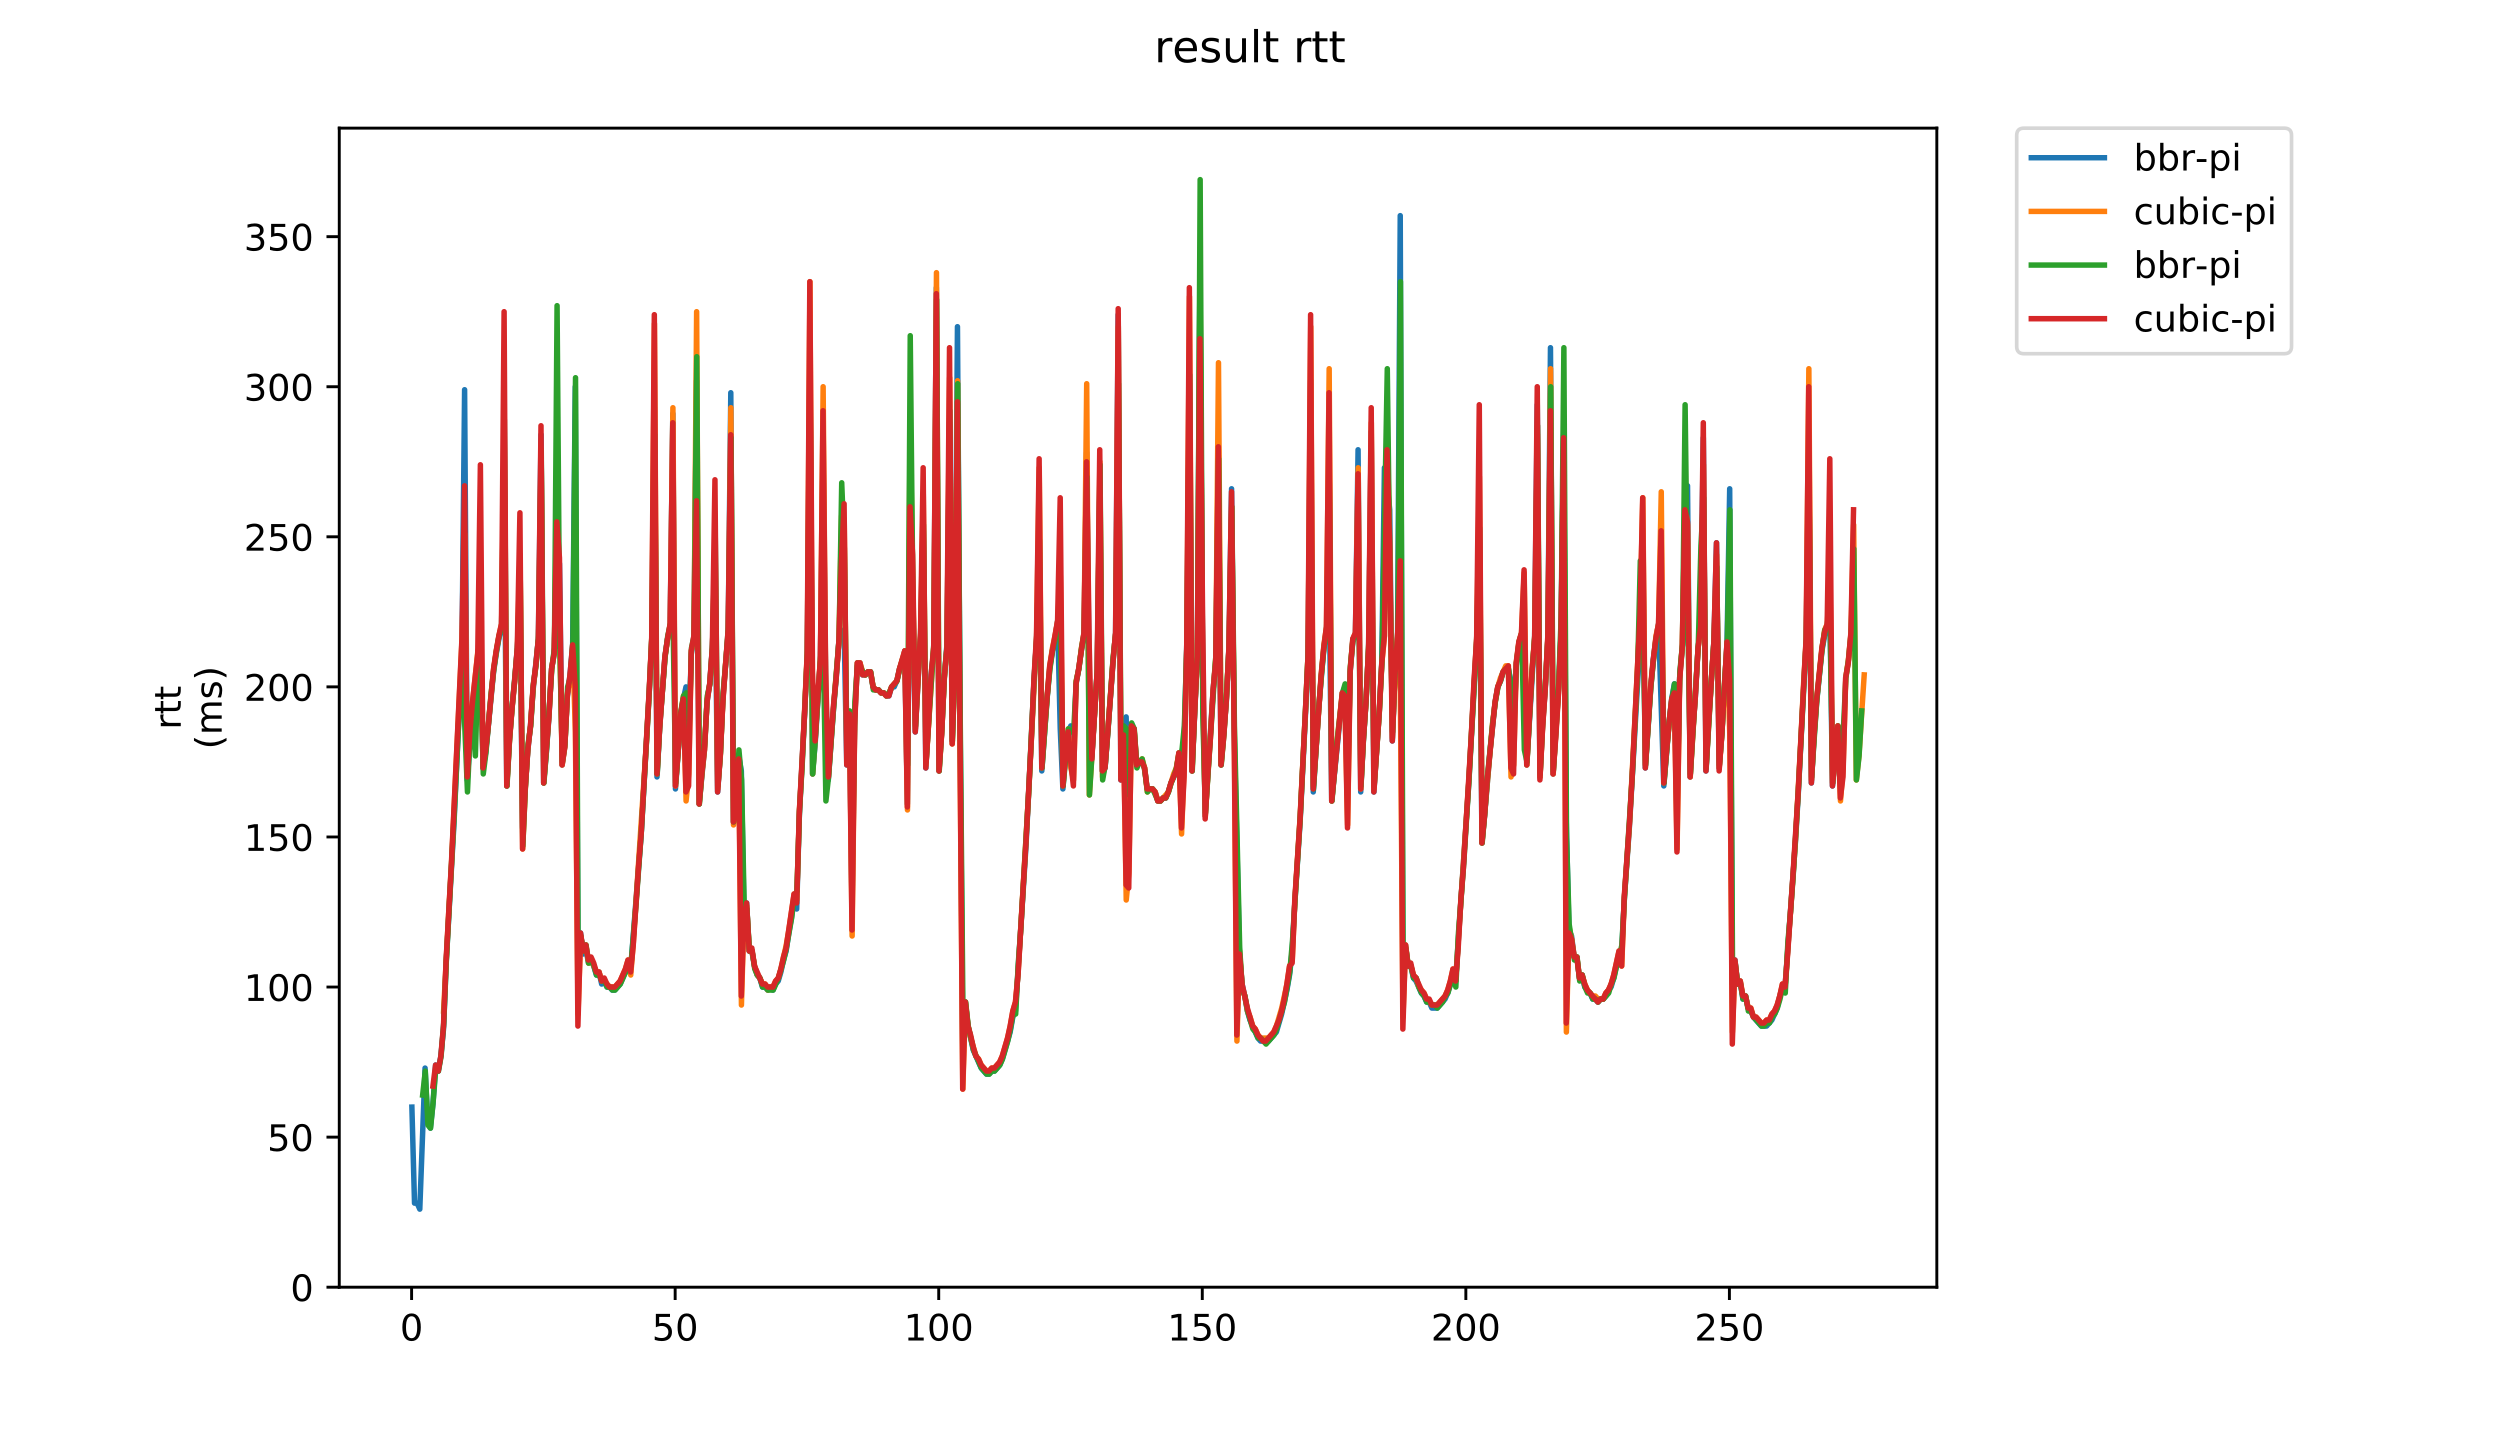 <?xml version="1.0" encoding="utf-8" standalone="no"?>
<!DOCTYPE svg PUBLIC "-//W3C//DTD SVG 1.1//EN"
  "http://www.w3.org/Graphics/SVG/1.1/DTD/svg11.dtd">
<!-- Created with matplotlib (https://matplotlib.org/) -->
<svg height="396pt" version="1.1" viewBox="0 0 684 396" width="684pt" xmlns="http://www.w3.org/2000/svg" xmlns:xlink="http://www.w3.org/1999/xlink">
 <defs>
  <style type="text/css">
*{stroke-linecap:butt;stroke-linejoin:round;}
  </style>
 </defs>
 <g id="figure_1">
  <g id="patch_1">
   <path d="M 0 396 
L 684 396 
L 684 0 
L 0 0 
z
" style="fill:#ffffff;"/>
  </g>
  <g id="axes_1">
   <g id="patch_2">
    <path d="M 92.824 352.174 
L 529.913 352.174 
L 529.913 35.062 
L 92.824 35.062 
z
" style="fill:#ffffff;"/>
   </g>
   <g id="matplotlib.axis_1">
    <g id="xtick_1">
     <g id="line2d_1">
      <defs>
       <path d="M 0 0 
L 0 3.5 
" id="mcfc04eeebd" style="stroke:#000000;stroke-width:0.8;"/>
      </defs>
      <g>
       <use style="stroke:#000000;stroke-width:0.8;" x="112.614" xlink:href="#mcfc04eeebd" y="352.174"/>
      </g>
     </g>
     <g id="text_1">
      <!-- 0 -->
      <defs>
       <path d="M 31.781 66.406 
Q 24.172 66.406 20.328 58.906 
Q 16.5 51.422 16.5 36.375 
Q 16.5 21.391 20.328 13.891 
Q 24.172 6.391 31.781 6.391 
Q 39.453 6.391 43.281 13.891 
Q 47.125 21.391 47.125 36.375 
Q 47.125 51.422 43.281 58.906 
Q 39.453 66.406 31.781 66.406 
z
M 31.781 74.219 
Q 44.047 74.219 50.516 64.516 
Q 56.984 54.828 56.984 36.375 
Q 56.984 17.969 50.516 8.266 
Q 44.047 -1.422 31.781 -1.422 
Q 19.531 -1.422 13.062 8.266 
Q 6.594 17.969 6.594 36.375 
Q 6.594 54.828 13.062 64.516 
Q 19.531 74.219 31.781 74.219 
z
" id="DejaVuSans-48"/>
      </defs>
      <g transform="translate(109.432 366.773)scale(0.1 -0.1)">
       <use xlink:href="#DejaVuSans-48"/>
      </g>
     </g>
    </g>
    <g id="xtick_2">
     <g id="line2d_2">
      <g>
       <use style="stroke:#000000;stroke-width:0.8;" x="184.724" xlink:href="#mcfc04eeebd" y="352.174"/>
      </g>
     </g>
     <g id="text_2">
      <!-- 50 -->
      <defs>
       <path d="M 10.797 72.906 
L 49.516 72.906 
L 49.516 64.594 
L 19.828 64.594 
L 19.828 46.734 
Q 21.969 47.469 24.109 47.828 
Q 26.266 48.188 28.422 48.188 
Q 40.625 48.188 47.75 41.5 
Q 54.891 34.812 54.891 23.391 
Q 54.891 11.625 47.562 5.094 
Q 40.234 -1.422 26.906 -1.422 
Q 22.312 -1.422 17.547 -0.641 
Q 12.797 0.141 7.719 1.703 
L 7.719 11.625 
Q 12.109 9.234 16.797 8.062 
Q 21.484 6.891 26.703 6.891 
Q 35.156 6.891 40.078 11.328 
Q 45.016 15.766 45.016 23.391 
Q 45.016 31 40.078 35.438 
Q 35.156 39.891 26.703 39.891 
Q 22.75 39.891 18.812 39.016 
Q 14.891 38.141 10.797 36.281 
z
" id="DejaVuSans-53"/>
      </defs>
      <g transform="translate(178.362 366.773)scale(0.1 -0.1)">
       <use xlink:href="#DejaVuSans-53"/>
       <use x="63.623" xlink:href="#DejaVuSans-48"/>
      </g>
     </g>
    </g>
    <g id="xtick_3">
     <g id="line2d_3">
      <g>
       <use style="stroke:#000000;stroke-width:0.8;" x="256.834" xlink:href="#mcfc04eeebd" y="352.174"/>
      </g>
     </g>
     <g id="text_3">
      <!-- 100 -->
      <defs>
       <path d="M 12.406 8.297 
L 28.516 8.297 
L 28.516 63.922 
L 10.984 60.406 
L 10.984 69.391 
L 28.422 72.906 
L 38.281 72.906 
L 38.281 8.297 
L 54.391 8.297 
L 54.391 0 
L 12.406 0 
z
" id="DejaVuSans-49"/>
      </defs>
      <g transform="translate(247.291 366.773)scale(0.1 -0.1)">
       <use xlink:href="#DejaVuSans-49"/>
       <use x="63.623" xlink:href="#DejaVuSans-48"/>
       <use x="127.246" xlink:href="#DejaVuSans-48"/>
      </g>
     </g>
    </g>
    <g id="xtick_4">
     <g id="line2d_4">
      <g>
       <use style="stroke:#000000;stroke-width:0.8;" x="328.945" xlink:href="#mcfc04eeebd" y="352.174"/>
      </g>
     </g>
     <g id="text_4">
      <!-- 150 -->
      <g transform="translate(319.401 366.773)scale(0.1 -0.1)">
       <use xlink:href="#DejaVuSans-49"/>
       <use x="63.623" xlink:href="#DejaVuSans-53"/>
       <use x="127.246" xlink:href="#DejaVuSans-48"/>
      </g>
     </g>
    </g>
    <g id="xtick_5">
     <g id="line2d_5">
      <g>
       <use style="stroke:#000000;stroke-width:0.8;" x="401.055" xlink:href="#mcfc04eeebd" y="352.174"/>
      </g>
     </g>
     <g id="text_5">
      <!-- 200 -->
      <defs>
       <path d="M 19.188 8.297 
L 53.609 8.297 
L 53.609 0 
L 7.328 0 
L 7.328 8.297 
Q 12.938 14.109 22.625 23.891 
Q 32.328 33.688 34.812 36.531 
Q 39.547 41.844 41.422 45.531 
Q 43.312 49.219 43.312 52.781 
Q 43.312 58.594 39.234 62.25 
Q 35.156 65.922 28.609 65.922 
Q 23.969 65.922 18.812 64.312 
Q 13.672 62.703 7.812 59.422 
L 7.812 69.391 
Q 13.766 71.781 18.938 73 
Q 24.125 74.219 28.422 74.219 
Q 39.75 74.219 46.484 68.547 
Q 53.219 62.891 53.219 53.422 
Q 53.219 48.922 51.531 44.891 
Q 49.859 40.875 45.406 35.406 
Q 44.188 33.984 37.641 27.219 
Q 31.109 20.453 19.188 8.297 
z
" id="DejaVuSans-50"/>
      </defs>
      <g transform="translate(391.511 366.773)scale(0.1 -0.1)">
       <use xlink:href="#DejaVuSans-50"/>
       <use x="63.623" xlink:href="#DejaVuSans-48"/>
       <use x="127.246" xlink:href="#DejaVuSans-48"/>
      </g>
     </g>
    </g>
    <g id="xtick_6">
     <g id="line2d_6">
      <g>
       <use style="stroke:#000000;stroke-width:0.8;" x="473.165" xlink:href="#mcfc04eeebd" y="352.174"/>
      </g>
     </g>
     <g id="text_6">
      <!-- 250 -->
      <g transform="translate(463.621 366.773)scale(0.1 -0.1)">
       <use xlink:href="#DejaVuSans-50"/>
       <use x="63.623" xlink:href="#DejaVuSans-53"/>
       <use x="127.246" xlink:href="#DejaVuSans-48"/>
      </g>
     </g>
    </g>
   </g>
   <g id="matplotlib.axis_2">
    <g id="ytick_1">
     <g id="line2d_7">
      <defs>
       <path d="M 0 0 
L -3.5 0 
" id="md216abaaa5" style="stroke:#000000;stroke-width:0.8;"/>
      </defs>
      <g>
       <use style="stroke:#000000;stroke-width:0.8;" x="92.824" xlink:href="#md216abaaa5" y="352.174"/>
      </g>
     </g>
     <g id="text_7">
      <!-- 0 -->
      <g transform="translate(79.461 355.973)scale(0.1 -0.1)">
       <use xlink:href="#DejaVuSans-48"/>
      </g>
     </g>
    </g>
    <g id="ytick_2">
     <g id="line2d_8">
      <g>
       <use style="stroke:#000000;stroke-width:0.8;" x="92.824" xlink:href="#md216abaaa5" y="311.113"/>
      </g>
     </g>
     <g id="text_8">
      <!-- 50 -->
      <g transform="translate(73.099 314.913)scale(0.1 -0.1)">
       <use xlink:href="#DejaVuSans-53"/>
       <use x="63.623" xlink:href="#DejaVuSans-48"/>
      </g>
     </g>
    </g>
    <g id="ytick_3">
     <g id="line2d_9">
      <g>
       <use style="stroke:#000000;stroke-width:0.8;" x="92.824" xlink:href="#md216abaaa5" y="270.053"/>
      </g>
     </g>
     <g id="text_9">
      <!-- 100 -->
      <g transform="translate(66.736 273.852)scale(0.1 -0.1)">
       <use xlink:href="#DejaVuSans-49"/>
       <use x="63.623" xlink:href="#DejaVuSans-48"/>
       <use x="127.246" xlink:href="#DejaVuSans-48"/>
      </g>
     </g>
    </g>
    <g id="ytick_4">
     <g id="line2d_10">
      <g>
       <use style="stroke:#000000;stroke-width:0.8;" x="92.824" xlink:href="#md216abaaa5" y="228.992"/>
      </g>
     </g>
     <g id="text_10">
      <!-- 150 -->
      <g transform="translate(66.736 232.791)scale(0.1 -0.1)">
       <use xlink:href="#DejaVuSans-49"/>
       <use x="63.623" xlink:href="#DejaVuSans-53"/>
       <use x="127.246" xlink:href="#DejaVuSans-48"/>
      </g>
     </g>
    </g>
    <g id="ytick_5">
     <g id="line2d_11">
      <g>
       <use style="stroke:#000000;stroke-width:0.8;" x="92.824" xlink:href="#md216abaaa5" y="187.931"/>
      </g>
     </g>
     <g id="text_11">
      <!-- 200 -->
      <g transform="translate(66.736 191.731)scale(0.1 -0.1)">
       <use xlink:href="#DejaVuSans-50"/>
       <use x="63.623" xlink:href="#DejaVuSans-48"/>
       <use x="127.246" xlink:href="#DejaVuSans-48"/>
      </g>
     </g>
    </g>
    <g id="ytick_6">
     <g id="line2d_12">
      <g>
       <use style="stroke:#000000;stroke-width:0.8;" x="92.824" xlink:href="#md216abaaa5" y="146.871"/>
      </g>
     </g>
     <g id="text_12">
      <!-- 250 -->
      <g transform="translate(66.736 150.67)scale(0.1 -0.1)">
       <use xlink:href="#DejaVuSans-50"/>
       <use x="63.623" xlink:href="#DejaVuSans-53"/>
       <use x="127.246" xlink:href="#DejaVuSans-48"/>
      </g>
     </g>
    </g>
    <g id="ytick_7">
     <g id="line2d_13">
      <g>
       <use style="stroke:#000000;stroke-width:0.8;" x="92.824" xlink:href="#md216abaaa5" y="105.81"/>
      </g>
     </g>
     <g id="text_13">
      <!-- 300 -->
      <defs>
       <path d="M 40.578 39.312 
Q 47.656 37.797 51.625 33 
Q 55.609 28.219 55.609 21.188 
Q 55.609 10.406 48.188 4.484 
Q 40.766 -1.422 27.094 -1.422 
Q 22.516 -1.422 17.656 -0.516 
Q 12.797 0.391 7.625 2.203 
L 7.625 11.719 
Q 11.719 9.328 16.594 8.109 
Q 21.484 6.891 26.812 6.891 
Q 36.078 6.891 40.938 10.547 
Q 45.797 14.203 45.797 21.188 
Q 45.797 27.641 41.281 31.266 
Q 36.766 34.906 28.719 34.906 
L 20.219 34.906 
L 20.219 43.016 
L 29.109 43.016 
Q 36.375 43.016 40.234 45.922 
Q 44.094 48.828 44.094 54.297 
Q 44.094 59.906 40.109 62.906 
Q 36.141 65.922 28.719 65.922 
Q 24.656 65.922 20.016 65.031 
Q 15.375 64.156 9.812 62.312 
L 9.812 71.094 
Q 15.438 72.656 20.344 73.438 
Q 25.25 74.219 29.594 74.219 
Q 40.828 74.219 47.359 69.109 
Q 53.906 64.016 53.906 55.328 
Q 53.906 49.266 50.438 45.094 
Q 46.969 40.922 40.578 39.312 
z
" id="DejaVuSans-51"/>
      </defs>
      <g transform="translate(66.736 109.609)scale(0.1 -0.1)">
       <use xlink:href="#DejaVuSans-51"/>
       <use x="63.623" xlink:href="#DejaVuSans-48"/>
       <use x="127.246" xlink:href="#DejaVuSans-48"/>
      </g>
     </g>
    </g>
    <g id="ytick_8">
     <g id="line2d_14">
      <g>
       <use style="stroke:#000000;stroke-width:0.8;" x="92.824" xlink:href="#md216abaaa5" y="64.749"/>
      </g>
     </g>
     <g id="text_14">
      <!-- 350 -->
      <g transform="translate(66.736 68.549)scale(0.1 -0.1)">
       <use xlink:href="#DejaVuSans-51"/>
       <use x="63.623" xlink:href="#DejaVuSans-53"/>
       <use x="127.246" xlink:href="#DejaVuSans-48"/>
      </g>
     </g>
    </g>
    <g id="text_15">
     <!-- rtt -->
     <defs>
      <path d="M 41.109 46.297 
Q 39.594 47.172 37.812 47.578 
Q 36.031 48 33.891 48 
Q 26.266 48 22.188 43.047 
Q 18.109 38.094 18.109 28.812 
L 18.109 0 
L 9.078 0 
L 9.078 54.688 
L 18.109 54.688 
L 18.109 46.188 
Q 20.953 51.172 25.484 53.578 
Q 30.031 56 36.531 56 
Q 37.453 56 38.578 55.875 
Q 39.703 55.766 41.062 55.516 
z
" id="DejaVuSans-114"/>
      <path d="M 18.312 70.219 
L 18.312 54.688 
L 36.812 54.688 
L 36.812 47.703 
L 18.312 47.703 
L 18.312 18.016 
Q 18.312 11.328 20.141 9.422 
Q 21.969 7.516 27.594 7.516 
L 36.812 7.516 
L 36.812 0 
L 27.594 0 
Q 17.188 0 13.234 3.875 
Q 9.281 7.766 9.281 18.016 
L 9.281 47.703 
L 2.688 47.703 
L 2.688 54.688 
L 9.281 54.688 
L 9.281 70.219 
z
" id="DejaVuSans-116"/>
     </defs>
     <g transform="translate(49.459 199.594)rotate(-90)scale(0.1 -0.1)">
      <use xlink:href="#DejaVuSans-114"/>
      <use x="41.113" xlink:href="#DejaVuSans-116"/>
      <use x="80.322" xlink:href="#DejaVuSans-116"/>
     </g>
     <!-- (ms) -->
     <defs>
      <path d="M 31 75.875 
Q 24.469 64.656 21.281 53.656 
Q 18.109 42.672 18.109 31.391 
Q 18.109 20.125 21.312 9.062 
Q 24.516 -2 31 -13.188 
L 23.188 -13.188 
Q 15.875 -1.703 12.234 9.375 
Q 8.594 20.453 8.594 31.391 
Q 8.594 42.281 12.203 53.312 
Q 15.828 64.359 23.188 75.875 
z
" id="DejaVuSans-40"/>
      <path d="M 52 44.188 
Q 55.375 50.25 60.062 53.125 
Q 64.75 56 71.094 56 
Q 79.641 56 84.281 50.016 
Q 88.922 44.047 88.922 33.016 
L 88.922 0 
L 79.891 0 
L 79.891 32.719 
Q 79.891 40.578 77.094 44.375 
Q 74.312 48.188 68.609 48.188 
Q 61.625 48.188 57.562 43.547 
Q 53.516 38.922 53.516 30.906 
L 53.516 0 
L 44.484 0 
L 44.484 32.719 
Q 44.484 40.625 41.703 44.406 
Q 38.922 48.188 33.109 48.188 
Q 26.219 48.188 22.156 43.531 
Q 18.109 38.875 18.109 30.906 
L 18.109 0 
L 9.078 0 
L 9.078 54.688 
L 18.109 54.688 
L 18.109 46.188 
Q 21.188 51.219 25.484 53.609 
Q 29.781 56 35.688 56 
Q 41.656 56 45.828 52.969 
Q 50 49.953 52 44.188 
z
" id="DejaVuSans-109"/>
      <path d="M 44.281 53.078 
L 44.281 44.578 
Q 40.484 46.531 36.375 47.5 
Q 32.281 48.484 27.875 48.484 
Q 21.188 48.484 17.844 46.438 
Q 14.5 44.391 14.5 40.281 
Q 14.5 37.156 16.891 35.375 
Q 19.281 33.594 26.516 31.984 
L 29.594 31.297 
Q 39.156 29.25 43.188 25.516 
Q 47.219 21.781 47.219 15.094 
Q 47.219 7.469 41.188 3.016 
Q 35.156 -1.422 24.609 -1.422 
Q 20.219 -1.422 15.453 -0.562 
Q 10.688 0.297 5.422 2 
L 5.422 11.281 
Q 10.406 8.688 15.234 7.391 
Q 20.062 6.109 24.812 6.109 
Q 31.156 6.109 34.562 8.281 
Q 37.984 10.453 37.984 14.406 
Q 37.984 18.062 35.516 20.016 
Q 33.062 21.969 24.703 23.781 
L 21.578 24.516 
Q 13.234 26.266 9.516 29.906 
Q 5.812 33.547 5.812 39.891 
Q 5.812 47.609 11.281 51.797 
Q 16.75 56 26.812 56 
Q 31.781 56 36.172 55.266 
Q 40.578 54.547 44.281 53.078 
z
" id="DejaVuSans-115"/>
      <path d="M 8.016 75.875 
L 15.828 75.875 
Q 23.141 64.359 26.781 53.312 
Q 30.422 42.281 30.422 31.391 
Q 30.422 20.453 26.781 9.375 
Q 23.141 -1.703 15.828 -13.188 
L 8.016 -13.188 
Q 14.5 -2 17.703 9.062 
Q 20.906 20.125 20.906 31.391 
Q 20.906 42.672 17.703 53.656 
Q 14.5 64.656 8.016 75.875 
z
" id="DejaVuSans-41"/>
     </defs>
     <g transform="translate(60.657 204.995)rotate(-90)scale(0.1 -0.1)">
      <use xlink:href="#DejaVuSans-40"/>
      <use x="39.014" xlink:href="#DejaVuSans-109"/>
      <use x="136.426" xlink:href="#DejaVuSans-115"/>
      <use x="188.525" xlink:href="#DejaVuSans-41"/>
     </g>
    </g>
   </g>
   <g id="line2d_15">
    <path clip-path="url(#p9e11d77fc3)" d="M 112.692 302.901 
L 113.413 329.18 
L 114.134 329.18 
L 114.855 330.823 
L 116.297 292.226 
L 117.018 307.007 
L 117.739 308.65 
L 118.46 302.08 
L 119.182 291.404 
L 119.903 293.047 
L 120.624 288.941 
L 121.345 281.55 
L 122.066 263.483 
L 124.229 224.886 
L 126.393 178.077 
L 127.114 106.631 
L 127.835 213.389 
L 129.277 193.68 
L 130.719 179.719 
L 131.44 176.434 
L 132.161 210.104 
L 132.882 205.998 
L 135.046 183.825 
L 135.767 178.898 
L 136.488 174.792 
L 137.209 171.507 
L 137.93 137.837 
L 138.651 215.031 
L 139.372 202.713 
L 140.094 193.68 
L 140.815 186.289 
L 141.536 177.256 
L 142.257 165.759 
L 142.978 226.528 
L 144.42 205.177 
L 145.141 198.607 
L 145.862 188.753 
L 147.305 174.792 
L 148.026 118.949 
L 148.747 214.21 
L 149.468 205.998 
L 150.189 196.144 
L 150.91 183.004 
L 151.631 178.898 
L 152.352 149.334 
L 153.073 154.262 
L 153.794 209.283 
L 154.516 204.356 
L 155.237 190.395 
L 155.958 184.647 
L 156.679 176.434 
L 157.4 105.81 
L 158.121 262.662 
L 158.842 255.271 
L 159.563 261.019 
L 160.284 259.377 
L 161.005 263.483 
L 161.727 262.662 
L 162.448 264.304 
L 163.169 266.768 
L 163.89 265.947 
L 164.611 269.232 
L 165.332 268.41 
L 166.053 270.053 
L 166.774 270.053 
L 167.495 270.874 
L 168.217 270.874 
L 169.659 269.232 
L 171.822 264.304 
L 172.543 265.126 
L 175.428 228.171 
L 177.591 190.395 
L 178.312 174.792 
L 179.033 111.559 
L 179.754 212.568 
L 180.475 199.428 
L 181.917 179.719 
L 182.639 174.792 
L 183.36 171.507 
L 184.081 113.201 
L 184.802 215.853 
L 186.244 196.144 
L 186.965 191.216 
L 187.686 187.931 
L 188.407 203.534 
L 189.129 178.898 
L 189.85 174.792 
L 190.571 104.168 
L 191.292 219.959 
L 192.734 205.177 
L 193.455 192.037 
L 194.176 187.11 
L 194.897 177.256 
L 195.618 159.189 
L 196.34 216.674 
L 197.061 206.819 
L 197.782 191.216 
L 199.224 173.15 
L 199.945 107.452 
L 200.666 224.886 
L 201.387 221.601 
L 202.108 206.819 
L 202.829 210.925 
L 203.551 250.344 
L 204.272 247.059 
L 204.993 260.198 
L 205.714 260.198 
L 206.435 264.304 
L 207.156 266.768 
L 207.877 267.589 
L 208.598 270.053 
L 209.319 270.053 
L 210.04 270.874 
L 210.762 270.053 
L 211.483 270.874 
L 212.204 269.232 
L 212.925 268.41 
L 213.646 265.947 
L 214.367 262.662 
L 215.088 260.198 
L 215.809 255.271 
L 216.53 251.165 
L 217.252 245.416 
L 217.973 248.701 
L 218.694 223.244 
L 220.136 195.322 
L 220.857 179.719 
L 221.578 98.419 
L 222.299 211.747 
L 223.02 203.534 
L 224.463 180.541 
L 225.184 123.877 
L 225.905 187.931 
L 226.626 213.389 
L 228.068 193.68 
L 228.789 185.468 
L 229.51 175.613 
L 230.231 173.15 
L 230.952 172.328 
L 231.674 209.283 
L 232.395 195.322 
L 233.116 248.701 
L 233.837 196.965 
L 234.558 182.183 
L 235.279 181.362 
L 236 184.647 
L 236.721 184.647 
L 237.442 183.825 
L 238.164 183.825 
L 238.885 187.931 
L 239.606 188.753 
L 240.327 188.753 
L 241.048 189.574 
L 241.769 189.574 
L 242.49 190.395 
L 243.211 190.395 
L 243.932 187.931 
L 244.653 187.931 
L 245.375 186.289 
L 246.096 183.004 
L 246.817 181.362 
L 247.538 178.077 
L 248.259 219.959 
L 248.98 134.553 
L 250.422 200.25 
L 251.864 173.971 
L 252.586 142.765 
L 253.307 210.104 
L 254.749 184.647 
L 255.47 178.077 
L 256.191 78.71 
L 256.912 210.925 
L 257.633 200.25 
L 258.354 185.468 
L 259.075 176.434 
L 259.797 115.665 
L 260.518 202.713 
L 261.239 182.183 
L 261.96 89.386 
L 262.681 196.965 
L 263.402 285.656 
L 264.123 274.159 
L 264.844 280.729 
L 266.287 287.298 
L 268.45 292.226 
L 269.892 293.868 
L 270.613 293.868 
L 271.334 293.047 
L 272.055 293.047 
L 273.498 291.404 
L 274.219 289.762 
L 276.382 282.371 
L 277.103 278.265 
L 277.824 276.623 
L 279.987 242.953 
L 280.709 231.456 
L 282.151 202.713 
L 282.872 187.11 
L 283.593 174.792 
L 284.314 152.619 
L 285.035 210.925 
L 286.477 191.216 
L 287.199 183.004 
L 287.92 178.077 
L 288.641 174.792 
L 289.362 169.865 
L 290.083 199.428 
L 290.804 215.853 
L 291.525 206.819 
L 292.246 200.25 
L 292.967 198.607 
L 293.688 209.283 
L 294.41 187.11 
L 295.131 183.004 
L 295.852 178.077 
L 296.573 173.971 
L 297.294 123.877 
L 298.015 187.11 
L 298.736 206.819 
L 300.178 183.825 
L 300.899 134.553 
L 301.621 210.925 
L 302.342 210.104 
L 303.784 191.216 
L 304.505 181.362 
L 305.226 173.15 
L 305.947 86.101 
L 306.668 213.389 
L 307.389 200.25 
L 308.11 196.144 
L 308.832 227.35 
L 309.553 198.607 
L 310.274 199.428 
L 310.995 209.283 
L 311.716 208.462 
L 312.437 208.462 
L 313.158 210.104 
L 313.879 215.853 
L 315.322 215.853 
L 316.043 216.674 
L 316.764 219.138 
L 317.485 219.138 
L 318.206 218.316 
L 318.927 218.316 
L 319.648 216.674 
L 320.369 214.21 
L 321.811 210.925 
L 322.533 206.819 
L 323.254 205.998 
L 323.975 203.534 
L 324.696 176.434 
L 325.417 104.989 
L 326.138 210.925 
L 327.58 179.719 
L 328.301 75.425 
L 329.022 180.541 
L 329.744 223.244 
L 331.907 188.753 
L 332.628 180.541 
L 333.349 124.698 
L 334.07 209.283 
L 335.512 192.037 
L 336.234 177.256 
L 336.955 133.731 
L 337.676 200.25 
L 339.118 261.019 
L 339.839 269.232 
L 340.56 272.516 
L 341.281 276.623 
L 342.002 279.086 
L 344.166 284.013 
L 344.887 284.835 
L 347.05 284.835 
L 349.213 282.371 
L 350.656 277.444 
L 352.098 270.874 
L 352.819 266.768 
L 353.54 260.198 
L 354.261 247.059 
L 355.703 224.886 
L 357.145 196.144 
L 357.867 180.541 
L 358.588 104.168 
L 359.309 216.674 
L 360.751 194.501 
L 362.193 177.256 
L 362.914 172.328 
L 363.635 157.547 
L 364.357 219.138 
L 367.241 190.395 
L 367.962 187.931 
L 368.683 217.495 
L 369.404 183.825 
L 370.125 175.613 
L 370.846 173.971 
L 371.568 123.056 
L 372.289 216.674 
L 373.01 202.713 
L 373.731 192.037 
L 374.452 177.256 
L 375.173 118.128 
L 375.894 216.674 
L 377.336 195.322 
L 378.057 181.362 
L 378.779 127.983 
L 379.5 132.089 
L 380.221 139.48 
L 380.942 202.713 
L 381.663 185.468 
L 382.384 173.15 
L 383.105 59.001 
L 383.826 269.232 
L 384.547 258.556 
L 385.269 264.304 
L 385.99 264.304 
L 386.711 267.589 
L 387.432 268.41 
L 388.874 271.695 
L 389.595 272.516 
L 390.316 274.159 
L 391.037 274.159 
L 391.758 275.801 
L 393.201 275.801 
L 395.364 273.338 
L 396.085 271.695 
L 397.527 266.768 
L 398.248 268.41 
L 401.854 214.21 
L 404.017 174.792 
L 404.738 144.407 
L 405.459 230.635 
L 406.18 223.244 
L 407.623 205.998 
L 409.065 192.037 
L 409.786 187.931 
L 410.507 186.289 
L 411.228 183.825 
L 411.949 183.004 
L 412.67 183.004 
L 413.392 186.289 
L 414.113 201.892 
L 414.834 182.183 
L 415.555 176.434 
L 416.997 171.507 
L 417.718 209.283 
L 419.881 173.971 
L 420.603 110.737 
L 421.324 212.568 
L 422.045 198.607 
L 422.766 188.753 
L 423.487 174.792 
L 424.208 95.134 
L 424.929 211.747 
L 426.371 189.574 
L 427.092 173.15 
L 427.814 118.949 
L 428.535 224.886 
L 429.256 254.45 
L 429.977 256.092 
L 430.698 261.841 
L 431.419 261.841 
L 432.14 267.589 
L 432.861 266.768 
L 433.582 270.053 
L 435.025 271.695 
L 435.746 273.338 
L 436.467 273.338 
L 437.188 274.159 
L 437.909 273.338 
L 438.63 273.338 
L 439.351 272.516 
L 440.072 270.874 
L 440.793 270.053 
L 441.515 267.589 
L 442.236 264.304 
L 442.957 261.841 
L 443.678 261.019 
L 444.399 246.238 
L 445.841 225.707 
L 448.726 174.792 
L 449.447 148.513 
L 450.168 210.104 
L 451.61 188.753 
L 452.331 180.541 
L 453.052 174.792 
L 453.773 170.686 
L 455.215 215.031 
L 456.658 197.786 
L 457.379 191.216 
L 458.1 187.11 
L 458.821 223.244 
L 459.542 185.468 
L 460.263 177.256 
L 460.984 171.507 
L 461.705 132.91 
L 462.427 212.568 
L 463.148 200.25 
L 463.869 190.395 
L 464.59 177.256 
L 465.311 171.507 
L 466.032 119.771 
L 466.753 210.925 
L 467.474 197.786 
L 468.916 175.613 
L 469.638 148.513 
L 470.359 210.104 
L 471.08 201.071 
L 472.522 175.613 
L 473.243 133.731 
L 473.964 269.232 
L 474.685 262.662 
L 475.406 269.232 
L 476.127 268.41 
L 476.849 273.338 
L 477.57 272.516 
L 478.291 275.801 
L 479.012 276.623 
L 479.733 278.265 
L 481.896 280.729 
L 483.339 280.729 
L 484.781 279.086 
L 486.223 275.801 
L 486.944 272.516 
L 487.665 270.053 
L 488.386 270.053 
L 491.271 229.813 
L 491.992 217.495 
L 493.434 188.753 
L 494.155 175.613 
L 494.876 123.056 
L 495.597 214.21 
L 496.318 201.892 
L 497.039 192.037 
L 498.482 178.077 
L 499.203 173.971 
L 499.924 170.686 
L 500.645 166.58 
L 501.366 215.031 
L 502.808 199.428 
L 503.529 205.177 
L 503.529 205.177 
" style="fill:none;stroke:#1f77b4;stroke-linecap:square;stroke-width:1.5;"/>
   </g>
   <g id="line2d_16">
    <path clip-path="url(#p9e11d77fc3)" d="M 121.371 276.623 
L 122.813 248.701 
L 123.534 236.383 
L 126.419 174.792 
L 127.14 146.05 
L 127.861 212.568 
L 128.582 200.25 
L 129.303 192.037 
L 130.745 178.077 
L 131.466 176.434 
L 132.187 210.104 
L 132.908 205.177 
L 135.072 183.004 
L 135.793 178.077 
L 136.514 173.971 
L 137.235 170.686 
L 137.956 118.128 
L 138.677 215.031 
L 139.398 202.713 
L 140.119 193.68 
L 140.841 186.289 
L 141.562 177.256 
L 142.283 151.798 
L 143.004 232.277 
L 143.725 215.853 
L 144.446 204.356 
L 145.167 198.607 
L 145.888 187.931 
L 146.609 182.183 
L 147.33 174.792 
L 148.052 123.056 
L 148.773 214.21 
L 150.215 195.322 
L 150.936 183.004 
L 151.657 178.077 
L 152.378 133.731 
L 153.82 209.283 
L 154.542 204.356 
L 155.263 189.574 
L 155.984 185.468 
L 156.705 177.256 
L 157.426 200.25 
L 158.147 277.444 
L 158.868 256.092 
L 159.589 260.198 
L 160.31 258.556 
L 161.031 263.483 
L 161.753 262.662 
L 163.195 265.947 
L 163.916 265.947 
L 164.637 268.41 
L 165.358 268.41 
L 166.8 270.053 
L 168.242 270.053 
L 169.685 268.41 
L 171.127 265.126 
L 171.848 262.662 
L 172.569 266.768 
L 173.29 257.735 
L 176.896 202.713 
L 177.617 189.574 
L 178.338 173.971 
L 179.059 88.565 
L 179.78 211.747 
L 180.501 198.607 
L 181.943 179.719 
L 182.665 174.792 
L 183.386 170.686 
L 184.107 111.559 
L 184.828 215.031 
L 186.27 195.322 
L 186.991 190.395 
L 187.712 219.138 
L 188.433 211.747 
L 189.154 178.077 
L 189.876 174.792 
L 190.597 85.28 
L 191.318 219.959 
L 192.039 211.747 
L 192.76 205.177 
L 193.481 191.216 
L 194.202 187.11 
L 194.923 177.256 
L 195.644 149.334 
L 196.365 215.853 
L 197.087 206.819 
L 197.808 191.216 
L 198.529 181.362 
L 199.25 173.15 
L 199.971 111.559 
L 200.692 225.707 
L 201.413 221.601 
L 202.134 206.819 
L 202.855 274.98 
L 203.577 249.522 
L 204.298 247.88 
L 205.019 260.198 
L 205.74 260.198 
L 206.461 264.304 
L 207.182 266.768 
L 207.903 267.589 
L 208.624 269.232 
L 209.345 269.232 
L 210.066 270.874 
L 210.788 270.053 
L 211.509 270.053 
L 212.23 268.41 
L 212.951 267.589 
L 213.672 265.126 
L 215.114 258.556 
L 215.835 254.45 
L 217.277 244.595 
L 217.999 246.238 
L 218.72 221.601 
L 219.441 209.283 
L 220.883 178.077 
L 221.604 77.068 
L 222.325 211.747 
L 223.046 201.892 
L 224.489 179.719 
L 225.21 105.81 
L 225.931 192.859 
L 226.652 212.568 
L 228.094 192.859 
L 229.536 175.613 
L 230.257 141.122 
L 230.978 141.943 
L 231.7 208.462 
L 232.421 196.144 
L 233.142 256.092 
L 233.863 196.144 
L 234.584 181.362 
L 235.305 181.362 
L 236.026 183.825 
L 236.747 184.647 
L 237.468 183.825 
L 238.189 183.825 
L 238.911 187.931 
L 239.632 188.753 
L 240.353 188.753 
L 241.074 189.574 
L 241.795 189.574 
L 242.516 190.395 
L 243.237 189.574 
L 243.958 187.931 
L 245.4 186.289 
L 246.122 183.004 
L 247.564 178.077 
L 248.285 221.601 
L 249.006 116.486 
L 250.448 199.428 
L 251.89 173.15 
L 252.612 135.374 
L 253.333 209.283 
L 255.496 176.434 
L 256.217 74.604 
L 256.938 210.925 
L 257.659 200.25 
L 258.38 185.468 
L 259.101 177.256 
L 259.823 103.346 
L 260.544 203.534 
L 261.265 182.183 
L 261.986 104.168 
L 262.707 212.568 
L 263.428 297.974 
L 264.149 274.159 
L 264.87 280.729 
L 265.591 284.013 
L 267.034 288.941 
L 267.755 289.762 
L 268.476 291.404 
L 269.918 293.047 
L 270.639 293.047 
L 271.36 292.226 
L 272.081 292.226 
L 273.524 290.583 
L 274.245 288.941 
L 275.687 284.013 
L 276.408 280.729 
L 277.129 276.623 
L 277.85 274.159 
L 278.571 265.947 
L 280.013 241.31 
L 281.456 216.674 
L 283.619 173.971 
L 284.34 127.983 
L 285.061 210.104 
L 286.503 190.395 
L 287.224 182.183 
L 287.946 177.256 
L 288.667 173.971 
L 289.388 169.865 
L 290.109 157.547 
L 290.83 215.031 
L 291.551 205.998 
L 292.272 199.428 
L 292.993 210.104 
L 293.714 213.389 
L 294.435 186.289 
L 295.157 183.004 
L 295.878 177.256 
L 296.599 173.15 
L 297.32 104.989 
L 298.041 217.495 
L 300.204 183.825 
L 300.925 126.34 
L 301.647 212.568 
L 302.368 209.283 
L 303.81 190.395 
L 304.531 180.541 
L 305.252 173.15 
L 305.973 89.386 
L 306.694 212.568 
L 307.415 200.25 
L 308.136 246.238 
L 308.858 238.847 
L 309.579 198.607 
L 310.3 199.428 
L 311.021 209.283 
L 312.463 207.641 
L 313.184 210.104 
L 313.905 216.674 
L 314.626 215.853 
L 315.347 215.853 
L 316.069 216.674 
L 316.79 219.138 
L 317.511 219.138 
L 319.674 216.674 
L 321.116 211.747 
L 321.837 210.104 
L 322.559 205.998 
L 323.28 228.171 
L 324.001 209.283 
L 324.722 176.434 
L 325.443 81.174 
L 326.164 210.925 
L 326.885 193.68 
L 327.606 179.719 
L 328.327 75.425 
L 329.048 187.931 
L 329.77 223.244 
L 331.933 188.753 
L 332.654 179.719 
L 333.375 99.24 
L 334.096 209.283 
L 334.817 201.071 
L 335.538 191.216 
L 336.259 177.256 
L 336.981 138.659 
L 337.702 199.428 
L 338.423 284.835 
L 339.144 260.198 
L 339.865 270.053 
L 340.586 272.516 
L 341.307 276.623 
L 342.028 278.265 
L 342.749 280.729 
L 343.47 281.55 
L 344.192 283.192 
L 344.913 284.013 
L 347.076 284.013 
L 348.518 282.371 
L 349.239 280.729 
L 350.682 275.801 
L 352.124 269.232 
L 352.845 264.304 
L 353.566 262.662 
L 354.287 246.238 
L 355.729 223.244 
L 357.171 194.501 
L 357.893 178.898 
L 358.614 89.386 
L 359.335 215.031 
L 361.498 184.647 
L 362.219 176.434 
L 362.94 171.507 
L 363.661 100.883 
L 364.382 219.138 
L 365.825 202.713 
L 367.267 189.574 
L 367.988 192.037 
L 368.709 225.707 
L 369.43 183.004 
L 370.151 174.792 
L 370.872 173.15 
L 371.594 127.983 
L 372.315 215.853 
L 373.036 201.892 
L 373.757 192.037 
L 374.478 176.434 
L 375.199 115.665 
L 375.92 215.853 
L 377.362 195.322 
L 378.083 181.362 
L 378.805 173.971 
L 379.526 118.949 
L 380.247 149.334 
L 380.968 201.892 
L 381.689 183.825 
L 382.41 173.15 
L 383.131 188.753 
L 383.852 278.265 
L 384.573 258.556 
L 385.294 264.304 
L 386.016 264.304 
L 386.737 266.768 
L 387.458 267.589 
L 388.179 270.053 
L 389.621 271.695 
L 390.342 273.338 
L 391.784 274.98 
L 393.227 274.98 
L 395.39 272.516 
L 396.111 270.874 
L 396.832 268.41 
L 397.553 265.126 
L 398.274 268.41 
L 401.88 213.389 
L 404.043 173.971 
L 404.764 130.446 
L 405.485 230.635 
L 408.37 197.786 
L 409.091 192.037 
L 409.812 187.931 
L 410.533 185.468 
L 411.975 182.183 
L 412.696 182.183 
L 413.417 212.568 
L 414.139 209.283 
L 414.86 181.362 
L 415.581 175.613 
L 416.302 173.15 
L 417.023 156.725 
L 417.744 209.283 
L 419.186 183.004 
L 419.907 173.971 
L 420.629 118.949 
L 421.35 212.568 
L 422.071 198.607 
L 422.792 187.931 
L 423.513 173.971 
L 424.234 100.883 
L 424.955 211.747 
L 426.397 189.574 
L 427.118 173.15 
L 427.84 118.128 
L 428.561 282.371 
L 429.282 253.629 
L 430.003 256.913 
L 430.724 261.841 
L 431.445 261.841 
L 432.166 267.589 
L 432.887 266.768 
L 433.608 269.232 
L 434.329 270.874 
L 435.772 272.516 
L 436.493 272.516 
L 437.214 273.338 
L 438.656 273.338 
L 439.377 271.695 
L 440.098 270.874 
L 440.819 269.232 
L 441.541 266.768 
L 442.983 260.198 
L 443.704 264.304 
L 444.425 245.416 
L 445.867 224.886 
L 447.309 196.965 
L 448.752 167.401 
L 449.473 136.195 
L 450.194 209.283 
L 451.636 187.931 
L 453.078 173.971 
L 453.799 170.686 
L 454.52 134.553 
L 455.241 214.21 
L 455.963 205.177 
L 457.405 191.216 
L 458.126 191.216 
L 458.847 232.277 
L 459.568 185.468 
L 460.289 176.434 
L 461.01 137.837 
L 461.731 143.586 
L 462.452 212.568 
L 464.616 177.256 
L 465.337 171.507 
L 466.058 127.162 
L 466.779 210.104 
L 468.221 186.289 
L 468.942 175.613 
L 469.664 151.798 
L 470.385 210.104 
L 471.106 201.071 
L 471.827 187.11 
L 472.548 175.613 
L 473.269 201.071 
L 473.99 282.371 
L 474.711 263.483 
L 475.432 269.232 
L 476.153 268.41 
L 476.875 272.516 
L 477.596 272.516 
L 478.317 275.801 
L 479.038 275.801 
L 479.759 278.265 
L 480.48 278.265 
L 481.922 279.907 
L 482.643 279.907 
L 483.364 279.086 
L 484.086 279.086 
L 484.807 277.444 
L 485.528 276.623 
L 486.249 274.98 
L 486.97 272.516 
L 487.691 269.232 
L 488.412 270.053 
L 490.576 239.668 
L 491.297 228.992 
L 492.739 201.892 
L 493.46 187.11 
L 494.181 174.792 
L 494.902 100.883 
L 495.623 213.389 
L 496.344 201.071 
L 497.065 191.216 
L 498.508 177.256 
L 499.229 172.328 
L 499.95 170.686 
L 500.671 157.547 
L 501.392 214.21 
L 502.834 198.607 
L 503.555 219.138 
L 504.276 210.104 
L 504.998 185.468 
L 505.719 180.541 
L 506.44 173.15 
L 507.161 143.586 
L 507.882 213.389 
L 508.603 206.819 
L 510.045 184.647 
L 510.045 184.647 
" style="fill:none;stroke:#ff7f0e;stroke-linecap:square;stroke-width:1.5;"/>
   </g>
   <g id="line2d_17">
    <path clip-path="url(#p9e11d77fc3)" d="M 115.638 299.616 
L 116.359 293.047 
L 117.08 307.829 
L 117.801 308.65 
L 118.522 301.259 
L 119.244 292.226 
L 119.965 293.047 
L 120.686 288.941 
L 121.407 279.907 
L 122.128 262.662 
L 124.291 222.422 
L 125.733 192.859 
L 126.455 181.362 
L 127.897 216.674 
L 128.618 200.25 
L 129.339 196.965 
L 130.06 206.819 
L 130.781 181.362 
L 131.502 181.362 
L 132.223 211.747 
L 132.944 205.998 
L 134.387 189.574 
L 135.108 183.004 
L 135.829 178.077 
L 136.55 173.971 
L 137.271 171.507 
L 137.992 114.843 
L 138.713 215.031 
L 139.434 201.892 
L 140.156 192.859 
L 141.598 177.256 
L 142.319 155.904 
L 143.04 231.456 
L 143.761 215.031 
L 144.482 203.534 
L 145.203 198.607 
L 145.924 187.11 
L 146.645 182.183 
L 147.367 173.971 
L 148.088 123.056 
L 148.809 214.21 
L 149.53 205.177 
L 150.972 183.004 
L 151.693 177.256 
L 152.414 83.637 
L 153.135 175.613 
L 153.856 208.462 
L 154.578 203.534 
L 155.299 187.931 
L 156.02 185.468 
L 156.741 175.613 
L 157.462 103.346 
L 158.183 262.662 
L 158.904 256.092 
L 159.625 260.198 
L 160.346 258.556 
L 161.068 263.483 
L 161.789 262.662 
L 162.51 264.304 
L 163.231 266.768 
L 163.952 266.768 
L 164.673 268.41 
L 165.394 268.41 
L 166.115 270.053 
L 166.836 270.053 
L 167.557 270.874 
L 168.279 270.874 
L 169.721 269.232 
L 171.884 264.304 
L 172.605 264.304 
L 174.047 247.059 
L 175.49 227.35 
L 177.653 188.753 
L 178.374 173.971 
L 179.095 118.949 
L 179.816 211.747 
L 180.537 197.786 
L 181.979 179.719 
L 182.701 173.971 
L 183.422 170.686 
L 184.143 169.865 
L 184.864 214.21 
L 185.585 205.177 
L 186.306 194.501 
L 187.027 190.395 
L 187.748 189.574 
L 188.469 202.713 
L 189.191 177.256 
L 189.912 173.971 
L 190.633 97.598 
L 191.354 219.959 
L 192.075 210.925 
L 192.796 203.534 
L 193.517 190.395 
L 194.238 187.11 
L 194.959 176.434 
L 195.68 145.228 
L 196.402 215.031 
L 197.123 205.998 
L 197.844 189.574 
L 198.565 181.362 
L 199.286 171.507 
L 200.007 119.771 
L 200.728 224.886 
L 201.449 219.959 
L 202.17 205.177 
L 202.891 213.389 
L 203.613 247.88 
L 204.334 248.701 
L 205.055 260.198 
L 205.776 260.198 
L 206.497 265.126 
L 207.218 266.768 
L 207.939 267.589 
L 208.66 270.053 
L 209.381 270.053 
L 210.103 270.874 
L 211.545 270.874 
L 212.987 267.589 
L 214.429 262.662 
L 215.15 259.377 
L 216.592 251.165 
L 217.314 245.416 
L 218.035 243.774 
L 218.756 221.601 
L 219.477 209.283 
L 220.919 178.077 
L 221.64 104.168 
L 222.361 211.747 
L 223.082 201.892 
L 224.525 179.719 
L 225.246 176.434 
L 225.967 219.138 
L 226.688 212.568 
L 228.13 192.859 
L 229.572 174.792 
L 230.293 132.089 
L 231.014 150.156 
L 231.736 206.819 
L 232.457 194.501 
L 233.178 235.562 
L 233.899 192.037 
L 234.62 181.362 
L 235.341 182.183 
L 236.062 183.825 
L 236.783 184.647 
L 237.504 183.825 
L 238.226 183.825 
L 238.947 188.753 
L 240.389 188.753 
L 241.11 189.574 
L 241.831 189.574 
L 242.552 190.395 
L 243.273 189.574 
L 243.994 187.931 
L 245.437 186.289 
L 246.158 183.004 
L 246.879 180.541 
L 247.6 178.898 
L 248.321 209.283 
L 249.042 91.849 
L 249.763 163.295 
L 250.484 198.607 
L 251.205 183.825 
L 251.926 173.971 
L 252.648 143.586 
L 253.369 208.462 
L 255.532 175.613 
L 256.253 81.995 
L 256.974 210.925 
L 257.695 199.428 
L 258.416 184.647 
L 259.138 176.434 
L 259.859 112.38 
L 260.58 202.713 
L 261.301 181.362 
L 262.022 104.989 
L 262.743 199.428 
L 263.464 276.623 
L 264.185 274.159 
L 264.906 280.729 
L 266.349 287.298 
L 268.512 292.226 
L 269.954 293.868 
L 270.675 293.868 
L 271.396 293.047 
L 272.117 293.047 
L 273.56 291.404 
L 274.281 289.762 
L 275.723 284.835 
L 276.444 281.55 
L 277.165 277.444 
L 277.886 277.444 
L 278.607 263.483 
L 279.328 253.629 
L 281.492 215.853 
L 282.934 185.468 
L 283.655 174.792 
L 284.376 147.692 
L 285.097 210.104 
L 286.539 190.395 
L 287.261 183.004 
L 287.982 178.077 
L 289.424 171.507 
L 290.145 173.971 
L 290.866 215.031 
L 292.308 199.428 
L 293.029 200.25 
L 293.75 200.25 
L 294.472 186.289 
L 295.193 183.004 
L 295.914 177.256 
L 296.635 173.15 
L 297.356 130.446 
L 298.077 217.495 
L 300.24 183.004 
L 300.961 127.162 
L 301.683 213.389 
L 302.404 209.283 
L 303.125 200.25 
L 304.567 179.719 
L 305.288 173.15 
L 306.009 104.989 
L 306.73 211.747 
L 307.451 198.607 
L 308.173 199.428 
L 308.894 217.495 
L 309.615 197.786 
L 310.336 199.428 
L 311.057 210.104 
L 311.778 208.462 
L 312.499 207.641 
L 313.22 210.925 
L 313.941 216.674 
L 314.662 215.853 
L 315.384 215.853 
L 316.826 219.138 
L 317.547 219.138 
L 318.268 218.316 
L 318.989 218.316 
L 319.71 216.674 
L 320.431 214.21 
L 321.152 212.568 
L 321.873 210.104 
L 322.595 205.998 
L 323.316 205.998 
L 324.037 198.607 
L 324.758 175.613 
L 325.479 102.525 
L 326.2 210.925 
L 326.921 192.859 
L 327.642 179.719 
L 328.363 49.146 
L 329.084 195.322 
L 329.806 222.422 
L 332.69 178.898 
L 333.411 125.519 
L 334.132 209.283 
L 334.853 201.071 
L 335.574 190.395 
L 336.296 176.434 
L 337.017 138.659 
L 337.738 198.607 
L 339.18 259.377 
L 339.901 270.874 
L 340.622 272.516 
L 341.343 276.623 
L 342.785 281.55 
L 343.507 282.371 
L 344.228 284.013 
L 344.949 284.013 
L 346.391 285.656 
L 348.554 283.192 
L 349.275 281.55 
L 351.439 274.159 
L 352.881 265.947 
L 353.602 257.735 
L 355.765 223.244 
L 357.208 193.68 
L 357.929 178.077 
L 358.65 135.374 
L 359.371 215.853 
L 360.813 193.68 
L 361.534 184.647 
L 362.255 177.256 
L 362.976 172.328 
L 363.697 132.089 
L 364.419 219.138 
L 365.861 202.713 
L 367.303 189.574 
L 368.024 187.11 
L 368.745 210.104 
L 369.466 182.183 
L 370.187 174.792 
L 370.908 173.971 
L 371.63 153.44 
L 372.351 215.031 
L 373.072 201.892 
L 373.793 191.216 
L 374.514 175.613 
L 375.235 146.05 
L 375.956 215.031 
L 377.398 194.501 
L 378.119 180.541 
L 379.562 100.883 
L 380.283 158.368 
L 381.004 200.25 
L 381.725 183.004 
L 382.446 173.971 
L 383.167 77.068 
L 383.888 261.841 
L 384.609 259.377 
L 385.331 264.304 
L 386.052 264.304 
L 386.773 267.589 
L 387.494 267.589 
L 388.215 270.053 
L 388.936 271.695 
L 389.657 272.516 
L 390.378 274.159 
L 391.099 274.159 
L 391.82 274.98 
L 392.542 274.98 
L 393.263 275.801 
L 394.705 274.159 
L 395.426 272.516 
L 396.147 271.695 
L 397.589 266.768 
L 398.31 270.053 
L 399.031 255.271 
L 400.474 236.383 
L 401.916 213.389 
L 404.079 174.792 
L 404.8 144.407 
L 405.521 230.635 
L 406.243 222.422 
L 406.964 212.568 
L 408.406 197.786 
L 409.127 192.037 
L 409.848 187.931 
L 410.569 186.289 
L 411.29 183.825 
L 412.011 183.004 
L 412.732 183.004 
L 413.454 187.931 
L 414.175 198.607 
L 414.896 181.362 
L 415.617 175.613 
L 416.338 173.15 
L 417.059 205.177 
L 417.78 208.462 
L 419.222 183.004 
L 419.943 173.971 
L 420.665 116.486 
L 421.386 211.747 
L 422.107 196.965 
L 422.828 187.11 
L 423.549 173.971 
L 424.27 105.81 
L 424.991 210.925 
L 426.433 187.931 
L 427.154 168.222 
L 427.876 95.134 
L 428.597 228.992 
L 429.318 252.807 
L 430.76 262.662 
L 431.481 261.841 
L 432.202 268.41 
L 432.923 266.768 
L 433.644 270.053 
L 434.366 271.695 
L 435.087 271.695 
L 435.808 273.338 
L 436.529 273.338 
L 437.25 274.159 
L 437.971 273.338 
L 438.692 273.338 
L 440.134 271.695 
L 440.855 269.232 
L 441.577 267.589 
L 442.298 264.304 
L 443.019 261.841 
L 443.74 258.556 
L 444.461 245.416 
L 446.624 211.747 
L 448.066 183.004 
L 448.788 153.44 
L 449.509 169.044 
L 450.23 209.283 
L 451.672 187.931 
L 452.393 180.541 
L 453.114 174.792 
L 453.835 171.507 
L 454.556 161.653 
L 455.278 214.21 
L 456.72 196.965 
L 457.441 191.216 
L 458.162 187.11 
L 458.883 216.674 
L 459.604 183.825 
L 460.325 176.434 
L 461.046 110.737 
L 461.767 168.222 
L 462.489 211.747 
L 464.652 176.434 
L 465.373 149.334 
L 466.094 136.195 
L 466.815 210.104 
L 468.257 185.468 
L 468.978 174.792 
L 469.7 155.083 
L 470.421 209.283 
L 471.142 200.25 
L 471.863 186.289 
L 472.584 175.613 
L 473.305 139.48 
L 474.026 265.947 
L 474.747 263.483 
L 475.468 269.232 
L 476.19 269.232 
L 476.911 273.338 
L 477.632 272.516 
L 478.353 276.623 
L 479.074 276.623 
L 479.795 278.265 
L 481.958 280.729 
L 482.679 280.729 
L 483.401 279.907 
L 484.122 279.907 
L 484.843 278.265 
L 485.564 277.444 
L 486.285 275.801 
L 487.006 273.338 
L 487.727 270.053 
L 488.448 271.695 
L 489.169 257.735 
L 489.89 249.522 
L 490.612 239.668 
L 492.054 215.853 
L 494.217 174.792 
L 494.938 130.446 
L 495.659 212.568 
L 497.101 191.216 
L 498.544 177.256 
L 499.265 172.328 
L 499.986 171.507 
L 500.707 169.044 
L 501.428 214.21 
L 502.87 198.607 
L 503.591 203.534 
L 504.313 200.25 
L 505.034 185.468 
L 505.755 180.541 
L 506.476 173.15 
L 507.197 150.156 
L 507.918 213.389 
L 508.639 206.819 
L 509.36 194.501 
L 509.36 194.501 
" style="fill:none;stroke:#2ca02c;stroke-linecap:square;stroke-width:1.5;"/>
   </g>
   <g id="line2d_18">
    <path clip-path="url(#p9e11d77fc3)" d="M 118.452 297.153 
L 119.173 291.404 
L 119.894 293.047 
L 120.615 288.941 
L 121.336 280.729 
L 122.057 262.662 
L 123.499 236.383 
L 126.384 174.792 
L 127.105 132.91 
L 127.826 212.568 
L 128.547 200.25 
L 129.268 192.037 
L 130.711 178.898 
L 131.432 127.162 
L 132.153 210.104 
L 132.874 205.177 
L 133.595 198.607 
L 135.037 183.004 
L 135.758 178.077 
L 136.479 173.971 
L 137.2 170.686 
L 137.922 85.28 
L 138.643 215.031 
L 139.364 202.713 
L 140.085 193.68 
L 140.806 186.289 
L 141.527 177.256 
L 142.248 140.301 
L 142.969 232.277 
L 143.69 215.853 
L 144.411 205.177 
L 145.133 198.607 
L 145.854 187.931 
L 146.575 182.183 
L 147.296 174.792 
L 148.017 116.486 
L 148.738 214.21 
L 150.18 196.144 
L 150.901 183.004 
L 151.622 178.898 
L 152.344 142.765 
L 153.065 152.619 
L 153.786 209.283 
L 154.507 204.356 
L 155.228 190.395 
L 155.949 184.647 
L 156.67 176.434 
L 157.391 187.931 
L 158.112 280.729 
L 158.834 255.271 
L 159.555 260.198 
L 160.276 258.556 
L 160.997 262.662 
L 161.718 261.841 
L 162.439 263.483 
L 163.16 265.947 
L 163.881 265.947 
L 164.602 268.41 
L 165.323 267.589 
L 166.045 269.232 
L 166.766 270.053 
L 168.208 270.053 
L 169.65 268.41 
L 171.092 265.126 
L 171.813 262.662 
L 172.534 265.947 
L 173.256 258.556 
L 174.698 237.204 
L 175.419 228.171 
L 177.582 189.574 
L 178.303 174.792 
L 179.024 86.101 
L 179.746 211.747 
L 180.467 199.428 
L 181.909 179.719 
L 182.63 174.792 
L 183.351 170.686 
L 184.072 115.665 
L 184.793 215.031 
L 185.514 205.998 
L 186.235 195.322 
L 186.957 191.216 
L 187.678 216.674 
L 188.399 215.031 
L 189.12 178.077 
L 189.841 173.971 
L 190.562 137.016 
L 191.283 219.959 
L 192.004 211.747 
L 192.725 205.177 
L 193.446 192.037 
L 194.168 187.11 
L 194.889 177.256 
L 195.61 131.268 
L 196.331 216.674 
L 197.052 206.819 
L 197.773 192.037 
L 199.215 172.328 
L 199.936 118.949 
L 200.657 224.886 
L 201.379 221.601 
L 202.1 207.641 
L 202.821 272.516 
L 203.542 251.165 
L 204.263 247.059 
L 204.984 260.198 
L 205.705 259.377 
L 206.426 264.304 
L 208.59 269.232 
L 209.311 269.232 
L 210.032 270.053 
L 211.474 270.053 
L 212.195 268.41 
L 212.916 267.589 
L 213.637 265.126 
L 214.358 261.841 
L 215.08 259.377 
L 217.243 244.595 
L 217.964 247.059 
L 218.685 222.422 
L 220.127 195.322 
L 220.848 178.898 
L 221.569 77.068 
L 222.291 183.825 
L 223.012 202.713 
L 223.733 190.395 
L 224.454 180.541 
L 225.175 112.38 
L 225.896 183.825 
L 226.617 212.568 
L 228.059 192.859 
L 228.781 185.468 
L 229.502 175.613 
L 230.223 153.44 
L 230.944 137.837 
L 231.665 209.283 
L 232.386 195.322 
L 233.107 254.45 
L 233.828 198.607 
L 234.549 181.362 
L 235.27 181.362 
L 235.992 184.647 
L 236.713 184.647 
L 237.434 183.825 
L 238.155 183.825 
L 238.876 187.931 
L 239.597 188.753 
L 240.318 188.753 
L 241.039 189.574 
L 241.76 189.574 
L 242.481 190.395 
L 243.203 190.395 
L 243.924 187.931 
L 245.366 186.289 
L 246.087 183.004 
L 247.529 178.077 
L 248.25 220.78 
L 248.971 138.659 
L 249.693 151.798 
L 250.414 200.25 
L 251.856 173.15 
L 252.577 127.983 
L 253.298 210.104 
L 254.019 198.607 
L 254.74 184.647 
L 255.461 177.256 
L 256.182 80.352 
L 256.904 210.925 
L 257.625 201.071 
L 258.346 185.468 
L 259.067 177.256 
L 259.788 95.134 
L 260.509 203.534 
L 261.23 183.004 
L 261.951 109.916 
L 263.393 297.974 
L 264.115 274.159 
L 264.836 280.729 
L 265.557 283.192 
L 266.278 286.477 
L 266.999 288.941 
L 267.72 289.762 
L 268.441 291.404 
L 269.883 293.047 
L 270.604 293.047 
L 271.326 292.226 
L 272.047 292.226 
L 273.489 290.583 
L 274.21 288.941 
L 275.652 284.013 
L 276.373 280.729 
L 277.094 276.623 
L 277.816 274.159 
L 278.537 266.768 
L 279.979 242.132 
L 280.7 230.635 
L 282.142 202.713 
L 282.863 186.289 
L 283.584 173.971 
L 284.305 125.519 
L 285.027 210.104 
L 285.748 199.428 
L 287.19 182.183 
L 289.353 169.865 
L 290.074 136.195 
L 290.795 215.031 
L 291.516 206.819 
L 292.238 200.25 
L 292.959 208.462 
L 293.68 215.031 
L 294.401 187.11 
L 295.122 183.004 
L 296.564 173.15 
L 297.285 126.34 
L 298.006 176.434 
L 298.728 207.641 
L 300.17 183.825 
L 300.891 123.056 
L 301.612 210.925 
L 302.333 210.104 
L 303.775 191.216 
L 304.496 181.362 
L 305.217 173.15 
L 305.939 84.459 
L 306.66 213.389 
L 307.381 201.071 
L 308.102 242.132 
L 308.823 242.953 
L 309.544 198.607 
L 310.265 199.428 
L 310.986 209.283 
L 311.707 208.462 
L 312.428 208.462 
L 313.15 210.104 
L 313.871 215.853 
L 315.313 215.853 
L 316.034 216.674 
L 316.755 219.138 
L 317.476 219.138 
L 318.197 218.316 
L 318.918 218.316 
L 319.639 216.674 
L 320.361 214.21 
L 321.803 210.925 
L 322.524 205.998 
L 323.245 226.528 
L 323.966 212.568 
L 324.687 176.434 
L 325.408 78.71 
L 326.129 210.925 
L 327.572 179.719 
L 328.293 92.671 
L 329.014 167.401 
L 329.735 224.065 
L 330.456 211.747 
L 331.177 201.892 
L 331.898 188.753 
L 332.619 181.362 
L 333.34 122.234 
L 334.062 209.283 
L 334.783 201.892 
L 335.504 192.037 
L 336.225 177.256 
L 336.946 134.553 
L 337.667 200.25 
L 338.388 283.192 
L 339.109 261.019 
L 339.83 269.232 
L 341.273 275.801 
L 342.715 280.729 
L 343.436 281.55 
L 344.157 283.192 
L 345.599 284.835 
L 346.32 284.835 
L 348.484 282.371 
L 349.926 279.086 
L 350.647 276.623 
L 351.368 273.338 
L 352.089 269.232 
L 352.81 264.304 
L 353.531 263.483 
L 354.252 246.238 
L 355.695 224.065 
L 357.137 195.322 
L 357.858 179.719 
L 358.579 86.101 
L 359.3 215.853 
L 361.463 184.647 
L 362.185 177.256 
L 362.906 171.507 
L 363.627 107.452 
L 364.348 219.138 
L 367.232 189.574 
L 367.953 190.395 
L 368.674 226.528 
L 369.396 183.825 
L 370.117 174.792 
L 370.838 173.15 
L 371.559 129.625 
L 372.28 215.853 
L 373.001 202.713 
L 373.722 192.037 
L 374.443 177.256 
L 375.164 111.559 
L 375.886 216.674 
L 377.328 195.322 
L 378.049 181.362 
L 378.77 173.971 
L 379.491 123.056 
L 380.212 150.156 
L 380.933 202.713 
L 381.654 184.647 
L 382.375 173.971 
L 383.097 153.44 
L 383.818 281.55 
L 384.539 258.556 
L 385.26 264.304 
L 385.981 263.483 
L 386.702 266.768 
L 387.423 267.589 
L 388.865 270.874 
L 389.586 271.695 
L 390.308 273.338 
L 391.029 273.338 
L 391.75 274.98 
L 393.192 274.98 
L 395.355 272.516 
L 396.076 270.874 
L 396.798 268.41 
L 397.519 265.126 
L 398.24 268.41 
L 398.961 259.377 
L 399.682 246.238 
L 400.403 237.204 
L 402.566 201.071 
L 403.287 186.289 
L 404.009 174.792 
L 404.73 110.737 
L 405.451 230.635 
L 406.172 223.244 
L 406.893 213.389 
L 409.056 192.037 
L 409.777 187.931 
L 410.498 186.289 
L 411.22 183.825 
L 412.662 182.183 
L 413.383 210.104 
L 414.104 211.747 
L 414.825 181.362 
L 415.546 175.613 
L 416.267 173.15 
L 416.988 155.904 
L 417.709 209.283 
L 419.152 183.825 
L 419.873 174.792 
L 420.594 105.81 
L 421.315 213.389 
L 422.036 199.428 
L 422.757 188.753 
L 423.478 173.971 
L 424.199 112.38 
L 424.921 211.747 
L 425.642 201.892 
L 426.363 190.395 
L 427.084 173.971 
L 427.805 119.771 
L 428.526 279.907 
L 429.247 255.271 
L 429.968 256.913 
L 430.689 261.841 
L 431.41 261.841 
L 432.132 267.589 
L 432.853 266.768 
L 433.574 269.232 
L 434.295 270.874 
L 437.179 274.159 
L 437.9 273.338 
L 438.621 273.338 
L 439.343 271.695 
L 440.064 270.874 
L 440.785 269.232 
L 441.506 266.768 
L 442.948 260.198 
L 443.669 264.304 
L 444.39 245.416 
L 445.833 224.886 
L 446.554 212.568 
L 448.717 168.222 
L 449.438 136.195 
L 450.159 210.104 
L 451.601 187.931 
L 452.322 180.541 
L 453.044 174.792 
L 453.765 170.686 
L 454.486 145.228 
L 455.207 214.21 
L 456.649 197.786 
L 457.37 191.216 
L 458.091 189.574 
L 458.812 233.098 
L 459.533 186.289 
L 460.255 177.256 
L 460.976 139.48 
L 461.697 142.765 
L 462.418 212.568 
L 463.139 200.25 
L 463.86 190.395 
L 464.581 177.256 
L 465.302 171.507 
L 466.023 115.665 
L 466.744 210.925 
L 467.466 197.786 
L 468.908 175.613 
L 469.629 148.513 
L 470.35 210.925 
L 471.071 201.071 
L 472.513 175.613 
L 473.234 186.289 
L 473.956 285.656 
L 474.677 262.662 
L 475.398 269.232 
L 476.119 268.41 
L 476.84 272.516 
L 477.561 272.516 
L 478.282 275.801 
L 479.003 275.801 
L 479.724 278.265 
L 480.445 278.265 
L 481.888 279.907 
L 482.609 279.907 
L 483.33 279.086 
L 484.051 279.086 
L 484.772 277.444 
L 485.493 276.623 
L 486.214 274.98 
L 486.935 272.516 
L 487.656 269.232 
L 488.378 270.053 
L 489.099 261.019 
L 490.541 239.668 
L 491.983 216.674 
L 494.146 174.792 
L 494.868 105.81 
L 495.589 214.21 
L 496.31 201.071 
L 497.031 191.216 
L 498.473 177.256 
L 499.194 173.15 
L 499.915 170.686 
L 500.636 125.519 
L 501.357 215.031 
L 502.8 198.607 
L 503.521 218.316 
L 504.242 212.568 
L 504.963 185.468 
L 505.684 181.362 
L 506.405 173.15 
L 507.126 139.48 
L 507.126 139.48 
" style="fill:none;stroke:#d62728;stroke-linecap:square;stroke-width:1.5;"/>
   </g>
   <g id="patch_3">
    <path d="M 92.824 352.174 
L 92.824 35.062 
" style="fill:none;stroke:#000000;stroke-linecap:square;stroke-linejoin:miter;stroke-width:0.8;"/>
   </g>
   <g id="patch_4">
    <path d="M 529.913 352.174 
L 529.913 35.062 
" style="fill:none;stroke:#000000;stroke-linecap:square;stroke-linejoin:miter;stroke-width:0.8;"/>
   </g>
   <g id="patch_5">
    <path d="M 92.824 352.174 
L 529.913 352.174 
" style="fill:none;stroke:#000000;stroke-linecap:square;stroke-linejoin:miter;stroke-width:0.8;"/>
   </g>
   <g id="patch_6">
    <path d="M 92.824 35.062 
L 529.913 35.062 
" style="fill:none;stroke:#000000;stroke-linecap:square;stroke-linejoin:miter;stroke-width:0.8;"/>
   </g>
   <g id="legend_1">
    <g id="patch_7">
     <path d="M 553.767 96.775 
L 624.963 96.775 
Q 626.963 96.775 626.963 94.775 
L 626.963 37.062 
Q 626.963 35.062 624.963 35.062 
L 553.767 35.062 
Q 551.767 35.062 551.767 37.062 
L 551.767 94.775 
Q 551.767 96.775 553.767 96.775 
z
" style="fill:#ffffff;opacity:0.8;stroke:#cccccc;stroke-linejoin:miter;"/>
    </g>
    <g id="line2d_19">
     <path d="M 555.767 43.161 
L 575.767 43.161 
" style="fill:none;stroke:#1f77b4;stroke-linecap:square;stroke-width:1.5;"/>
    </g>
    <g id="line2d_20"/>
    <g id="text_16">
     <!-- bbr-pi -->
     <defs>
      <path d="M 48.688 27.297 
Q 48.688 37.203 44.609 42.844 
Q 40.531 48.484 33.406 48.484 
Q 26.266 48.484 22.188 42.844 
Q 18.109 37.203 18.109 27.297 
Q 18.109 17.391 22.188 11.75 
Q 26.266 6.109 33.406 6.109 
Q 40.531 6.109 44.609 11.75 
Q 48.688 17.391 48.688 27.297 
z
M 18.109 46.391 
Q 20.953 51.266 25.266 53.625 
Q 29.594 56 35.594 56 
Q 45.562 56 51.781 48.094 
Q 58.016 40.188 58.016 27.297 
Q 58.016 14.406 51.781 6.484 
Q 45.562 -1.422 35.594 -1.422 
Q 29.594 -1.422 25.266 0.953 
Q 20.953 3.328 18.109 8.203 
L 18.109 0 
L 9.078 0 
L 9.078 75.984 
L 18.109 75.984 
z
" id="DejaVuSans-98"/>
      <path d="M 4.891 31.391 
L 31.203 31.391 
L 31.203 23.391 
L 4.891 23.391 
z
" id="DejaVuSans-45"/>
      <path d="M 18.109 8.203 
L 18.109 -20.797 
L 9.078 -20.797 
L 9.078 54.688 
L 18.109 54.688 
L 18.109 46.391 
Q 20.953 51.266 25.266 53.625 
Q 29.594 56 35.594 56 
Q 45.562 56 51.781 48.094 
Q 58.016 40.188 58.016 27.297 
Q 58.016 14.406 51.781 6.484 
Q 45.562 -1.422 35.594 -1.422 
Q 29.594 -1.422 25.266 0.953 
Q 20.953 3.328 18.109 8.203 
z
M 48.688 27.297 
Q 48.688 37.203 44.609 42.844 
Q 40.531 48.484 33.406 48.484 
Q 26.266 48.484 22.188 42.844 
Q 18.109 37.203 18.109 27.297 
Q 18.109 17.391 22.188 11.75 
Q 26.266 6.109 33.406 6.109 
Q 40.531 6.109 44.609 11.75 
Q 48.688 17.391 48.688 27.297 
z
" id="DejaVuSans-112"/>
      <path d="M 9.422 54.688 
L 18.406 54.688 
L 18.406 0 
L 9.422 0 
z
M 9.422 75.984 
L 18.406 75.984 
L 18.406 64.594 
L 9.422 64.594 
z
" id="DejaVuSans-105"/>
     </defs>
     <g transform="translate(583.767 46.661)scale(0.1 -0.1)">
      <use xlink:href="#DejaVuSans-98"/>
      <use x="63.477" xlink:href="#DejaVuSans-98"/>
      <use x="126.953" xlink:href="#DejaVuSans-114"/>
      <use x="167.973" xlink:href="#DejaVuSans-45"/>
      <use x="204.057" xlink:href="#DejaVuSans-112"/>
      <use x="267.533" xlink:href="#DejaVuSans-105"/>
     </g>
    </g>
    <g id="line2d_21">
     <path d="M 555.767 57.839 
L 575.767 57.839 
" style="fill:none;stroke:#ff7f0e;stroke-linecap:square;stroke-width:1.5;"/>
    </g>
    <g id="line2d_22"/>
    <g id="text_17">
     <!-- cubic-pi -->
     <defs>
      <path d="M 48.781 52.594 
L 48.781 44.188 
Q 44.969 46.297 41.141 47.344 
Q 37.312 48.391 33.406 48.391 
Q 24.656 48.391 19.812 42.844 
Q 14.984 37.312 14.984 27.297 
Q 14.984 17.281 19.812 11.734 
Q 24.656 6.203 33.406 6.203 
Q 37.312 6.203 41.141 7.25 
Q 44.969 8.297 48.781 10.406 
L 48.781 2.094 
Q 45.016 0.344 40.984 -0.531 
Q 36.969 -1.422 32.422 -1.422 
Q 20.062 -1.422 12.781 6.344 
Q 5.516 14.109 5.516 27.297 
Q 5.516 40.672 12.859 48.328 
Q 20.219 56 33.016 56 
Q 37.156 56 41.109 55.141 
Q 45.062 54.297 48.781 52.594 
z
" id="DejaVuSans-99"/>
      <path d="M 8.5 21.578 
L 8.5 54.688 
L 17.484 54.688 
L 17.484 21.922 
Q 17.484 14.156 20.5 10.266 
Q 23.531 6.391 29.594 6.391 
Q 36.859 6.391 41.078 11.031 
Q 45.312 15.672 45.312 23.688 
L 45.312 54.688 
L 54.297 54.688 
L 54.297 0 
L 45.312 0 
L 45.312 8.406 
Q 42.047 3.422 37.719 1 
Q 33.406 -1.422 27.688 -1.422 
Q 18.266 -1.422 13.375 4.438 
Q 8.5 10.297 8.5 21.578 
z
M 31.109 56 
z
" id="DejaVuSans-117"/>
     </defs>
     <g transform="translate(583.767 61.339)scale(0.1 -0.1)">
      <use xlink:href="#DejaVuSans-99"/>
      <use x="54.98" xlink:href="#DejaVuSans-117"/>
      <use x="118.359" xlink:href="#DejaVuSans-98"/>
      <use x="181.836" xlink:href="#DejaVuSans-105"/>
      <use x="209.619" xlink:href="#DejaVuSans-99"/>
      <use x="264.6" xlink:href="#DejaVuSans-45"/>
      <use x="300.684" xlink:href="#DejaVuSans-112"/>
      <use x="364.16" xlink:href="#DejaVuSans-105"/>
     </g>
    </g>
    <g id="line2d_23">
     <path d="M 555.767 72.517 
L 575.767 72.517 
" style="fill:none;stroke:#2ca02c;stroke-linecap:square;stroke-width:1.5;"/>
    </g>
    <g id="line2d_24"/>
    <g id="text_18">
     <!-- bbr-pi -->
     <g transform="translate(583.767 76.017)scale(0.1 -0.1)">
      <use xlink:href="#DejaVuSans-98"/>
      <use x="63.477" xlink:href="#DejaVuSans-98"/>
      <use x="126.953" xlink:href="#DejaVuSans-114"/>
      <use x="167.973" xlink:href="#DejaVuSans-45"/>
      <use x="204.057" xlink:href="#DejaVuSans-112"/>
      <use x="267.533" xlink:href="#DejaVuSans-105"/>
     </g>
    </g>
    <g id="line2d_25">
     <path d="M 555.767 87.195 
L 575.767 87.195 
" style="fill:none;stroke:#d62728;stroke-linecap:square;stroke-width:1.5;"/>
    </g>
    <g id="line2d_26"/>
    <g id="text_19">
     <!-- cubic-pi -->
     <g transform="translate(583.767 90.695)scale(0.1 -0.1)">
      <use xlink:href="#DejaVuSans-99"/>
      <use x="54.98" xlink:href="#DejaVuSans-117"/>
      <use x="118.359" xlink:href="#DejaVuSans-98"/>
      <use x="181.836" xlink:href="#DejaVuSans-105"/>
      <use x="209.619" xlink:href="#DejaVuSans-99"/>
      <use x="264.6" xlink:href="#DejaVuSans-45"/>
      <use x="300.684" xlink:href="#DejaVuSans-112"/>
      <use x="364.16" xlink:href="#DejaVuSans-105"/>
     </g>
    </g>
   </g>
  </g>
  <g id="text_20">
   <!-- result rtt -->
   <defs>
    <path d="M 56.203 29.594 
L 56.203 25.203 
L 14.891 25.203 
Q 15.484 15.922 20.484 11.062 
Q 25.484 6.203 34.422 6.203 
Q 39.594 6.203 44.453 7.469 
Q 49.312 8.734 54.109 11.281 
L 54.109 2.781 
Q 49.266 0.734 44.188 -0.344 
Q 39.109 -1.422 33.891 -1.422 
Q 20.797 -1.422 13.156 6.188 
Q 5.516 13.812 5.516 26.812 
Q 5.516 40.234 12.766 48.109 
Q 20.016 56 32.328 56 
Q 43.359 56 49.781 48.891 
Q 56.203 41.797 56.203 29.594 
z
M 47.219 32.234 
Q 47.125 39.594 43.094 43.984 
Q 39.062 48.391 32.422 48.391 
Q 24.906 48.391 20.391 44.141 
Q 15.875 39.891 15.188 32.172 
z
" id="DejaVuSans-101"/>
    <path d="M 9.422 75.984 
L 18.406 75.984 
L 18.406 0 
L 9.422 0 
z
" id="DejaVuSans-108"/>
    <path id="DejaVuSans-32"/>
   </defs>
   <g transform="translate(315.818 17.038)scale(0.12 -0.12)">
    <use xlink:href="#DejaVuSans-114"/>
    <use x="41.082" xlink:href="#DejaVuSans-101"/>
    <use x="102.605" xlink:href="#DejaVuSans-115"/>
    <use x="154.705" xlink:href="#DejaVuSans-117"/>
    <use x="218.084" xlink:href="#DejaVuSans-108"/>
    <use x="245.867" xlink:href="#DejaVuSans-116"/>
    <use x="285.076" xlink:href="#DejaVuSans-32"/>
    <use x="316.863" xlink:href="#DejaVuSans-114"/>
    <use x="357.977" xlink:href="#DejaVuSans-116"/>
    <use x="397.186" xlink:href="#DejaVuSans-116"/>
   </g>
  </g>
 </g>
 <defs>
  <clipPath id="p9e11d77fc3">
   <rect height="317.112" width="437.089" x="92.824" y="35.062"/>
  </clipPath>
 </defs>
</svg>
